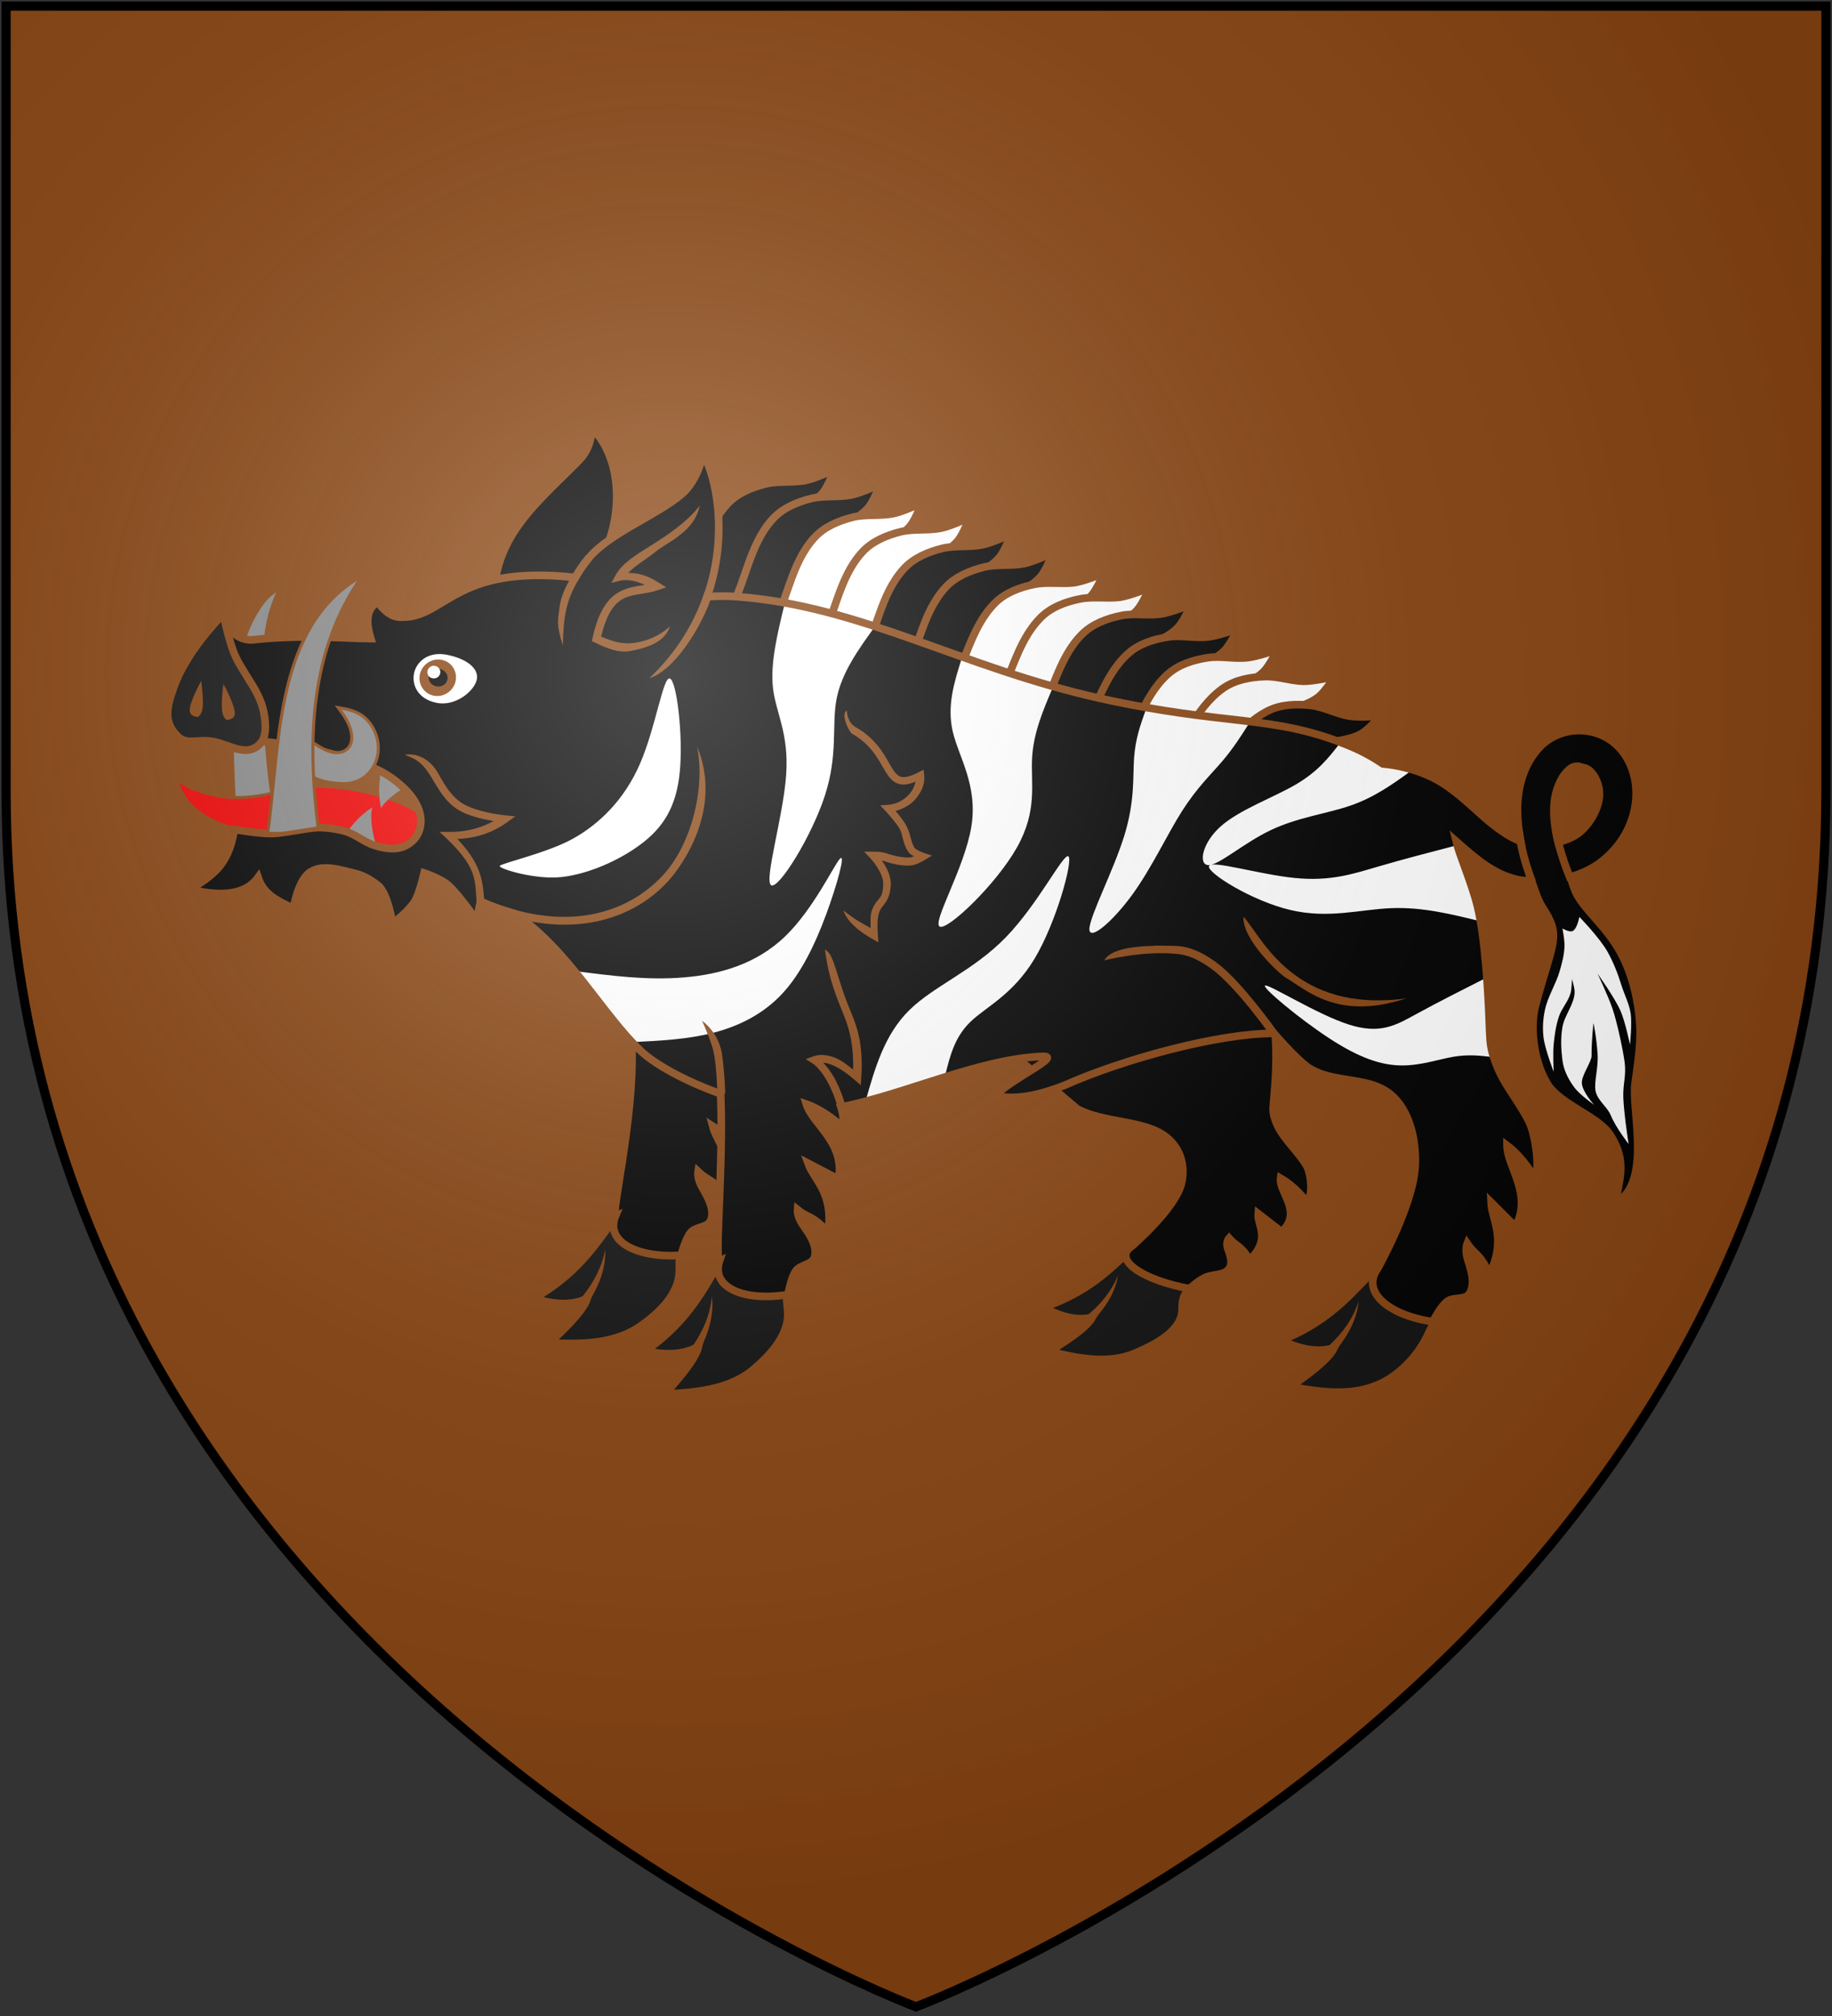 <?xml version="1.0" encoding="UTF-8"?>
<svg xmlns="http://www.w3.org/2000/svg" xmlns:xlink="http://www.w3.org/1999/xlink" width="600" height="660">
<rect width="100%" height="100%" fill="#333333" stroke="none"/>
<defs>
  <radialGradient id="rg" gradientUnits="userSpaceOnUse" cx="220" cy="220" r="405">
    <stop style="stop-color:#fff;stop-opacity:.3" offset="0"/>
    <stop style="stop-color:#fff;stop-opacity:.2" offset=".2"/>
    <stop style="stop-color:#666;stop-opacity:.1" offset=".6"/>
    <stop style="stop-color:#000;stop-opacity:.13" offset="1"/>
  </radialGradient>
  <path id="shield" d="m2,2v257c0,286 298,398 298,398c0,0 298-112 298-398V2z"/>
</defs>
<use id="shine" xlink:href="#shield" fill="#884411"/>
<g id="boar" style="fill:#000000;stroke:#884411;stroke-width:2.5;">
    <g>
        <path d="m 223.45,196.22 c 5.92,-10.09 6.76,-22.49 14.68,-31.12 3.24,-3.56 8,-5.53 12.67,-6.69 4.1,-0.99 8.75,-0.33 12.89,-1.09 3.35,-0.64 9.58,-3.58 9.58,-3.58 0,0 -2,5.42 -3.8,7.58 -3.31,4 -8.7,5.49 -12.45,9.11 -3.49,3.39 -6.6,6.83 -8.89,11.12 -3.3,6.21 -7.56,20.45 -7.56,20.45 l -19.14,-2.89 c 0,0 1.47,-1.98 2.02,-2.89 z"/>
        <path d="m 238.42,200.99 c 5.93,-10.1 6.77,-22.49 14.69,-31.12 3.25,-3.56 8,-5.54 12.67,-6.69 4.1,-0.99 8.76,-0.32 12.89,-1.11 3.36,-0.63 9.58,-3.56 9.58,-3.56 0,0 -2,5.42 -3.8,7.58 -3.31,4 -8.7,5.49 -12.45,9.11 -3.48,3.39 -6.6,6.83 -8.89,11.12 -3.3,6.21 -7.56,20.45 -7.56,20.45 l -19.14,-2.89 c 0,0 1.48,-1.98 2.01,-2.89 z"/>
        <path style="fill:#ffffff;" d="m 252.05,207.12 c 5.93,-10.09 6.77,-22.49 14.69,-31.13 3.25,-3.56 8,-5.52 12.67,-6.69 4.1,-0.99 8.76,-0.32 12.89,-1.09 3.36,-0.63 9.58,-3.58 9.58,-3.58 0,0 -2,5.43 -3.8,7.58 -3.31,4 -8.7,5.49 -12.45,9.12 -3.48,3.38 -6.6,6.82 -8.89,11.11 -3.3,6.21 -7.56,20.46 -7.56,20.46 l -19.12,-2.89 c 0,0 1.46,-1.99 1.99,-2.89 z"/>
        <path style="fill:#ffffff;" d="m 267.69,211.89 c 5.94,-10.09 6.78,-22.49 14.7,-31.13 3.24,-3.56 8,-5.54 12.67,-6.69 4.1,-0.99 8.75,-0.32 12.89,-1.11 3.35,-0.63 9.58,-3.55 9.58,-3.55 0,0 -2,5.42 -3.8,7.57 -3.31,4 -8.7,5.49 -12.45,9.12 -3.49,3.38 -6.6,6.82 -8.89,11.11 -3.3,6.21 -7.56,20.46 -7.56,20.46 l -19.14,-2.89 c 0,0 1.47,-1.99 2,-2.89 z"/>
        <path d="m 281.32,217.33 c 5.94,-10.09 6.78,-22.49 14.7,-31.13 3.24,-3.56 8,-5.54 12.67,-6.69 4.1,-0.99 8.75,-0.32 12.89,-1.11 3.35,-0.63 9.58,-3.56 9.58,-3.56 0,0 -2,5.43 -3.8,7.58 -3.31,4 -8.7,5.49 -12.45,9.12 -3.49,3.38 -6.6,6.82 -8.89,11.11 -3.3,6.21 -7.56,20.46 -7.56,20.46 l -19.12,-2.89 c 0,0 1.45,-1.99 1.98,-2.89 z"/>
        <path d="m 294.96,223.47 c 5.91,-10.09 6.75,-22.49 14.67,-31.13 3.25,-3.56 8,-5.52 12.67,-6.69 4.11,-0.99 8.76,-0.32 12.9,-1.09 3.35,-0.63 9.57,-3.58 9.57,-3.58 0,0 -2,5.43 -3.79,7.58 -3.32,4 -8.71,5.49 -12.45,9.12 -3.49,3.38 -6.61,6.82 -8.9,11.11 -3.3,6.21 -7.56,20.46 -7.56,20.46 l -19.12,-2.89 c 0,0 1.46,-1.99 2.01,-2.89 z"/>
        <path style="fill:#ffffff;" d="m 309.83,227.81 c 6.38,-9.82 7.79,-22.16 16.08,-30.44 3.42,-3.39 8.26,-5.15 12.96,-6.09 4.16,-0.82 8.78,0 12.93,-0.51 3.39,-0.48 9.73,-3.13 9.73,-3.13 0,0 -2.24,5.32 -4.14,7.38 -3.48,3.85 -8.94,5.1 -12.84,8.54 -3.64,3.23 -6.91,6.53 -9.39,10.7 -3.57,6.06 -8.48,20.1 -8.48,20.1 l -18.98,-3.75 c 0,0 1.55,-1.91 2.13,-2.8 z"/>
        <path style="fill:#ffffff;" d="m 324.82,232.58 c 6.37,-9.83 7.78,-22.16 16.07,-30.44 3.4,-3.4 8.24,-5.17 12.96,-6.09 4.14,-0.82 8.76,0 12.93,-0.53 3.39,-0.48 9.73,-3.11 9.73,-3.11 0,0 -2.24,5.32 -4.13,7.37 -3.49,3.85 -8.95,5.1 -12.85,8.55 -3.64,3.22 -6.91,6.52 -9.39,10.71 -3.59,6.05 -8.48,20.09 -8.48,20.09 l -18.98,-3.76 c 0,0 1.55,-1.92 2.14,-2.79 z"/>
        <path d="m 338.38,238.02 c 6.38,-9.82 7.76,-22.16 16.07,-30.44 3.41,-3.39 8.25,-5.15 12.97,-6.09 4.13,-0.82 8.75,0.17 12.93,-0.51 3.38,-0.48 9.73,-3.13 9.73,-3.13 0,0 -2.24,5.33 -4.14,7.38 -3.49,3.85 -8.95,5.1 -12.85,8.56 -3.64,3.21 -6.91,6.51 -9.38,10.68 -3.6,6.06 -8.49,20.1 -8.49,20.1 l -18.98,-3.75 c 0,0 1.56,-1.91 2.14,-2.8 z"/>
        <path d="m 351.97,243.7 c 6.81,-9.53 8.78,-21.79 17.45,-29.69 3.55,-3.23 8.46,-4.77 13.22,-5.49 4.17,-0.63 8.75,0.48 12.94,0 3.39,-0.33 9.85,-2.69 9.85,-2.69 0,0 -2.48,5.22 -4.46,7.2 -3.66,3.68 -9.17,4.67 -13.22,7.96 -3.78,3.04 -7.2,6.19 -9.87,10.26 -3.85,5.88 -9.39,19.68 -9.39,19.68 l -18.77,-4.6 c 0,0 1.64,-1.85 2.25,-2.7 z"/>
        <path style="fill:#ffffff;" d="m 364.9,250.5 c 6.83,-9.52 8.78,-21.8 17.45,-29.69 3.55,-3.23 8.46,-4.77 13.22,-5.49 4.19,-0.63 8.75,0.47 12.94,0 3.41,-0.34 9.87,-2.68 9.87,-2.68 0,0 -2.5,5.22 -4.48,7.18 -3.66,3.7 -9.17,4.69 -13.22,7.96 -3.78,3.06 -7.2,6.2 -9.87,10.27 -3.85,5.89 -9.37,19.69 -9.37,19.69 l -18.8,-4.62 c 0,0 1.65,-1.83 2.26,-2.68 z"/>
        <path style="fill:#ffffff;" d="m 379.68,252.93 c 7.85,-8.69 11.2,-20.64 20.71,-27.48 3.92,-2.82 8.96,-3.78 13.77,-3.95 4.22,-0.17 8.63,1.45 12.86,1.54 3.4,0 10.09,-1.54 10.09,-1.54 0,0 -3.06,4.89 -5.25,6.63 -4.07,3.24 -9.65,3.61 -14.04,6.38 -4.11,2.6 -7.87,5.34 -10.98,9.08 -4.5,5.41 -11.56,18.49 -11.56,18.49 l -18.15,-6.72 c 0,0 1.85,-1.64 2.55,-2.43 z"/>
        <path d="m 390.52,256.8 c 9.1,-7.39 14.21,-18.71 24.66,-24.03 4.29,-2.19 9.44,-2.38 14.21,-1.81 4.19,0.49 8.32,2.77 12.47,3.47 3.35,0.58 10.21,0 10.21,0 0,0 -3.76,4.38 -6.21,5.76 -4.49,2.58 -10.07,2.1 -14.84,4.17 -4.47,1.95 -8.59,4.09 -12.23,7.31 -5.27,4.67 -14.25,16.52 -14.25,16.52 l -16.89,-9.41 c 0,0 2.07,-1.33 2.87,-2 z"/>
    </g>
    <g>
        <path style="fill:#111111;" d="m 203.61,396.08 c -7.16,8.51 -12.05,19.39 -28.73,29.02 5.46,1.62 11.55,2.73 17.46,0 -1.5,4.53 -8.45,10.79 -12.28,14.52 12.35,0.73 22.17,-0.21 29.71,-5.49 5.46,-3.82 12.86,-10.3 12.71,-18.37 -0.17,-6.26 0.54,-13.84 7.09,-14.06 z"/>
        <path style="fill:#884411;stroke:none;" d="m 198.23,408.97 c -1.05,5.75 -3.78,10.86 -7.41,15.41 -0.19,0.22 -0.77,0.72 -1.35,1.03 -0.63,0.3 -1.28,0.46 -1.49,0.7 h 3.83 l -0.36,2.15 c 3.95,-5.57 7.12,-12.36 6.76,-19.2 v 0 0 z"/>
        <path style="fill:#111111;" d="m 237.42,410.78 c -6.41,9.19 -10.24,20.42 -26.03,31.51 5.61,1.16 11.81,1.71 17.41,-1.53 -1.07,4.64 -7.45,11.51 -10.91,15.57 12.37,-0.38 22.07,-2.21 29.04,-8.16 5.1,-4.31 11.96,-11.41 11,-19.43 -0.67,-6.24 -0.7,-13.8 5.81,-14.66 z"/>
        <path style="fill:#884411;stroke:none;" d="m 233.18,424.11 c -0.48,5.88 -2.73,11.23 -5.98,16.05 -0.17,0.23 -0.7,0.77 -1.25,1.1 -0.55,0.39 -1.18,0.63 -1.42,0.87 l 3.8,-0.44 -0.18,2.17 c 3.43,-5.92 5.94,-12.96 4.96,-19.75 z"/>
        <path style="fill:#111111;" d="m 373.49,406.56 c -8.16,6.52 -14.66,15.65 -31.76,21.45 4.7,2.49 10.11,4.66 16.04,3.26 -2.22,3.9 -9.76,8.38 -13.97,11.12 11.18,2.96 20.38,3.95 28.3,0.46 5.73,-2.51 15.34,-7.03 15.07,-14.59 -0.24,-6.84 5.25,-8.16 9.13,-11.64 z"/>
        <path style="fill:#884411;stroke:none;" d="m 366.15,417.47 c -2,5.08 -5.49,9.32 -9.66,12.83 -0.21,0.19 -0.84,0.51 -1.42,0.68 -0.65,0.19 -1.27,0.19 -1.51,0.38 l 3.56,0.63 -0.73,1.92 c 4.66,-4.4 8.84,-10.06 9.76,-16.44 z"/>
        <path style="fill:#111111;" d="m 452.09,413.98 c -8.33,7.51 -14.57,17.6 -32.46,24.85 5.23,2.4 11.11,4.31 17.32,2.43 -2.08,4.28 -9.85,9.54 -14.14,12.71 12.16,2.41 22.01,2.82 30.15,-1.42 5.93,-3.05 11.89,-9.1 15.07,-16.47 1.95,-4.31 5.97,-8.02 8.96,-12.98 z"/>
        <path style="fill:#884411;stroke:none;" d="m 444.96,426 c -1.8,5.63 -5.19,10.33 -9.44,14.3 -0.21,0.21 -0.88,0.6 -1.47,0.79 -0.62,0.26 -1.29,0.36 -1.56,0.53 l 3.8,0.43 -0.6,2.08 c 4.65,-4.99 8.69,-11.3 9.27,-18.13 z"/>
    </g>
    <path style="fill:#888888;stroke:none;" d="m 92.519,280.07 c -3.575,-14.04 -5.866,-30.71 -6.089,-45.03 -0.222,-14.33 -2.052,-27.75 4.036,-41.16 -0.94,0.72 -1.949,1.38 -2.753,2.29 -17.119,19.48 -9.355,63.09 -9.731,87.82 l 5.558,-1.08 z"/>
    <path style="fill:#ee0000;stroke-width:1;" d="m 144.13,272.29 c -4.94,-4.89 -6.33,-6.48 -12.74,-9.35 -9.75,-4.33 -26.4,-7.13 -36.58,-4.57 -10.398,2.58 -18.247,4.4 -29.894,0.45 -4.429,-1.53 -7.2,-3.82 -7.2,-3.82 3.061,10.55 11.287,14.04 20.967,17 l 5.165,7.05 53.602,1.88 z"/>
    <path style="fill:#888888;stroke:none;" d="m 125.42,250.02 c -0.8,2.35 -2.03,8.86 -0.56,14.63 0.72,-2.04 5.51,-5.95 9.8,-8.02 z"/>
    <path style="fill:#888888;stroke:none;" d="m 112.07,275.03 c 1.07,-2.23 4.85,-7.68 9.95,-10.71 -0.94,1.93 -0.29,8.14 1.25,12.62 z"/>
    <path d="m 163.77,211.29 c -7.43,-29.11 6.79,-41.78 22.45,-57.16 4.79,-4.72 6.65,-6.02 7.85,-13.71 4.36,4.31 7.3,11.27 7.82,19.32 1.19,17.26 -8.42,39.53 -38.12,51.55 z"/>
    <path d="m 206.97,343.47 c 0.65,23.41 -7.12,54.83 -5.26,54.26 -3.93,8.9 7.24,14.22 21.33,13.22 0,0 1.44,-5.48 3.23,-7.54 1.68,-1.9 5.54,-1.52 6.49,-3.85 1.43,-3.43 -0.91,-7.57 -2.78,-10.79 -1.76,-3.01 -1.36,-5.25 -1.36,-5.25 3.66,3.47 4.44,2 9.3,8.25 3.1,-12.59 -3.04,-17.4 -4.52,-23.09 l 9.55,6.14 c 3.26,-11.77 -6.89,-18.59 -8.35,-25.43 3.08,1.42 6.62,3.83 11.08,8.34 0.69,-1.45 0.72,-3.81 0.18,-6.39 0,0 -0.69,-5.42 -1.75,-7.92 -1.35,-3.23 -5.81,-8.79 -5.81,-8.79 6.17,0 9.69,2.6 13.76,7.15 0,0 1.3,-7.32 1,-11 -0.43,-5.39 -2.6,-10.5 -4.01,-15.73 -1.88,-7.03 -5.88,-21.07 -5.88,-21.07 l -46.28,18.23 c 8.88,10.45 9.75,18.31 10.11,31.26 z" />
    <path d="m 352.78,363 c 8.75,4.79 22.02,3.58 29.19,9.25 5.2,4.14 6.17,10.18 4.96,15.21 -1.97,8.24 -16.2,20.5 -16.2,20.5 -6.8,4.57 4.31,11.34 18.85,13.92 0,0 3.22,-3.02 5.7,-3.88 2.29,-0.79 4.66,-0.6 6.37,-1.78 2.54,-1.78 1.36,-4.96 0.5,-7.35 -0.82,-2.24 0.36,-3.52 0.36,-3.52 2.58,2.95 3.85,2.24 6.75,7.16 7.15,-7.03 2.48,-11.37 2.81,-15.2 l 7.68,5.95 c 7.06,-6.5 -1.01,-13 -0.33,-17.53 2.69,1.57 5.48,3.86 8.55,7.64 2.09,-1.28 1.68,-9.09 -0.29,-12.14 -3.9,-6.04 -8.6,-9.28 -10.38,-15.65 -0.54,-1.93 -0.32,-3.38 0,-6.87 0.6,-6.76 1.2,-17.82 -0.37,-24.56 -1.73,-7.29 -4.67,-14.9 -11.38,-21.12 l -72.44,33.33 z" />
    <path style="stroke:none;" d="m 230.31,148.73 c 0,0 -1.73,8.47 -6.91,12.93 -8.09,6.99 -23.57,12.71 -30.46,20.9 -1.9,2.27 -3.37,4.48 -4.5,6.51 -40.55,-4.55 -42.6,14.04 -57.92,12.95 -3.8,-0.27 -6.84,-4.98 -6.84,-4.98 -1.28,1.1 -5.05,2.98 -2.24,12.03 -7.61,0 -22.696,-1.46 -39.268,0.46 -6.413,-0.38 -7.73,-5.2 -9.047,-8.59 -2.548,2.86 -12.177,12.67 -16.196,23.95 -2.428,6.78 -3.505,11.33 1.129,16.04 3.113,3.14 6.567,0.87 11.749,1.81 5.558,1.01 11.441,5.69 15.871,0.17 0,-0.17 0.171,-0.17 0.171,-0.26 12.399,1.56 31.961,4.96 41.851,11.65 4.85,3.28 10.04,8.45 10.14,14.31 0,3.7 -1.68,6.55 -4.96,8.25 -3.01,1.54 -6.7,0.99 -9.95,0 -3.89,-1.15 -6.14,-3.63 -10.04,-4.76 -2.43,-0.71 -6.83,-1.33 -9.36,-1.13 -4.324,0.36 -9.13,1.53 -13.457,1.87 -4.207,0.34 -13.322,-1.28 -13.322,-1.28 -2.001,12.77 -8.175,15.25 -14.263,19.71 3.762,0.71 16.298,3.99 22.027,-4 1.779,5.37 5.866,7.44 11.595,10.11 0,0 1.385,-9.25 5.56,-11.92 4.26,-2.74 10.24,-0.51 15.17,0.63 2.41,0.57 5.71,2.62 7.54,4.28 2.58,3.33 3.27,7.9 4.33,11.92 0,0 5.57,-4.38 7.26,-7.42 1.49,-2.69 2.95,-9.08 2.95,-9.08 0,0 5.32,1.79 7.74,3.89 3.53,3.03 9.41,11.55 9.41,11.55 l 1.28,-6.11 c 3.87,1.7 7.6,2.98 11.22,3.97 17.65,11.89 28.72,33.09 41.32,45 4.41,4.17 14.09,9.74 26.13,14 1.01,23.38 -2.12,55.22 -0.32,54.51 -3.1,9.21 8.46,13.51 22.4,11.22 0,0 0.94,-5.6 2.57,-7.8 1.47,-2.02 5.33,-1.99 6.08,-4.38 1.1,-3.54 -1.59,-7.51 -3.74,-10.54 -2.02,-2.82 -1.81,-5.08 -1.81,-5.08 3.93,3.13 4.6,1.56 9.98,7.34 1.97,-12.81 -4.58,-17.03 -6.56,-22.56 l 10.03,5.24 c 2.19,-12.03 -8.49,-17.91 -10.56,-24.58 3.19,1.11 6.91,3.22 11.75,7.32 0.58,-1.5 0.41,-3.85 -0.43,-6.36 20.86,-4.05 45.54,-15.89 66.17,-16.57 6.43,-0.21 -10.45,7.35 -15.67,12.93 5.57,1.01 11.97,0.75 22.76,-3.48 19.24,-8.56 50.28,-17.01 68.53,-16.99 0,0 7.05,8.24 10.89,10.91 8.86,6.12 21.09,2.49 28.6,10.21 5.45,5.61 7.2,14.67 6.79,22.49 -0.69,12.8 -12.25,33.34 -12.25,33.34 -5.71,7.87 4.06,15.45 18.01,17.43 0,0 2.57,-5.04 4.77,-6.67 2.02,-1.5 5.73,-0.34 7.15,-2.41 2.12,-3.06 0.72,-7.58 -0.43,-11.12 -1.06,-3.3 -0.2,-5.4 -0.2,-5.4 2.82,4.17 3.9,2.89 7.32,10 5.69,-11.64 0.72,-17.64 0.48,-23.51 l 8.02,8 c 5.68,-10.81 -2.79,-19.6 -2.79,-26.61 2.74,2.04 5.7,5.18 9.1,10.54 1.78,-2.23 0.29,-14.13 -1.98,-18.49 -4.52,-8.69 -9.36,-12.96 -11.93,-22.4 -0.78,-2.89 -0.8,-5.12 -1,-10.47 -0.41,-10.36 -1.42,-27.31 -3.85,-37.37 -1.85,-7.61 -5.97,-16.95 -7.01,-21.38 6.56,5.8 12.62,11.12 20.74,12.68 1.3,0.25 2.67,0.27 4,0.37 1.1,2.91 1.87,5.97 3.47,8.45 6.45,9.87 3.56,10.78 -2.18,32.17 -1.73,6.48 -1.03,17.53 3.84,25.7 3.97,6.64 16.34,10.59 20.32,16.35 6.76,9.8 2.26,16.76 2.34,22.51 11.62,-6.74 4.88,-30.3 6.09,-39.01 0.87,-6.19 1.99,-13.49 1.56,-19.51 -0.5,-7.13 -2.11,-14.64 -5.34,-21.38 -4.84,-10.07 -12.96,-15.65 -15.71,-21.75 -0.72,-1.59 -1.12,-3.25 -1.77,-4.86 3.34,-1.01 6.59,-2.38 9.46,-4.45 6.71,-4.82 11.43,-12.5 12.08,-21 0.7,-8.98 -3.53,-18.18 -12.25,-21.38 -1.86,-0.68 -3.71,-1.04 -5.56,-1.11 -5.5,-0.24 -10.6,2.07 -13.83,5.56 -4.31,4.64 -6.33,10.57 -6.95,16.25 -0.54,4.94 0,9.78 0.86,14.47 -3.58,-1.3 -7.71,-4.13 -12.25,-8.13 -5.28,-4.65 -10.79,-10.19 -17.85,-13.35 -5.2,-2.33 -10.35,-3.44 -15.02,-3.9 -3.26,-2.19 -6.73,-4.11 -10.57,-5.72 -25.15,-10.58 -40.07,-6.46 -81.73,-15.66 -45.71,-10.09 -78.43,-30.32 -119.16,-33.35 -1.9,-0.17 -3.95,-0.19 -6.16,-0.17 -1.2,0 -2.48,0.17 -3.73,0.17 7.01,-20.08 3.03,-39.22 -1.28,-46.65 z m 285.91,102.18 c 0.82,0 1.83,0.18 3.22,0.64 2.17,0.8 4.72,4.87 4.37,9.25 -0.32,4.26 -3.42,9.54 -7.11,12.19 -1.74,1.25 -4.04,2.14 -6.41,2.77 -1.1,-4.61 -1.7,-9.15 -1.22,-13.4 0.38,-3.56 2.02,-7.51 3.85,-9.46 0.91,-0.98 1.61,-1.63 2.57,-1.88 0.22,0 0.47,-0.17 0.73,-0.17 z"/>
    <path style="fill:#ffffff;stroke:none;" d="m 461.93,252.53 c -5.88,4.24 -11.72,8.45 -19.53,11.17 -7.81,2.71 -17.29,3.83 -26.17,8.05 -8.88,4.21 -16.87,11.41 -20.35,11.47 -3.48,0.1 -2.37,-7.01 3.78,-12.56 6.16,-5.55 17.32,-9.51 24.67,-13.79 7.34,-4.29 10.95,-8.95 14.54,-13.6 m -29.56,-6.82 c -2.67,4.24 -5.33,8.46 -9.03,12.79 -3.69,4.33 -8.28,8.63 -13.17,16.32 -4.89,7.7 -9.94,18.63 -16.32,27.4 -6.39,8.77 -14.07,15.34 -14,11.15 0.1,-4.19 7.87,-19.05 11.42,-30.49 3.54,-11.45 2.77,-19.32 3.22,-25.58 0.45,-6.26 2.14,-10.94 3.82,-15.61 m 102.02,44.27 c -8.89,2.31 -17.76,4.61 -26.02,7.03 -8.25,2.42 -15.64,4.88 -27.32,3.69 -11.68,-1.18 -27.41,-6.01 -28,-3.85 -0.59,2.17 13.98,11.32 26.57,14.32 12.59,3 23.04,-0.18 33.18,-0.58 10.14,-0.41 19.83,1.99 29.38,4.36 m -140.28,-76.54 c -3.17,7.43 -6.33,14.84 -6.76,23.1 -0.44,8.27 1.86,17.13 -4.97,29.23 -6.82,12.1 -22.69,27.22 -25.28,25.89 -2.59,-1.34 8.14,-19.13 10.35,-32.69 2.22,-13.55 -4.14,-22.79 -6.09,-31.19 -1.94,-8.4 0.48,-16.1 2.9,-23.77 m -28.18,-10.85 c -5.55,7.66 -11.09,15.31 -12.76,23.95 -1.66,8.64 0.57,18.03 -3.8,31.57 -4.37,13.55 -15.31,31.02 -17.65,29.42 -2.35,-1.61 3.94,-22.3 4.93,-35.99 0.99,-13.7 -3.35,-20.32 -4.3,-28.5 -0.95,-8.18 1.48,-18.08 3.89,-27.93 m 230.11,122.53 c -8.23,4.16 -16.43,8.31 -23.18,12.01 -6.76,3.69 -11.89,6.83 -22.28,3.49 -10.4,-3.34 -25.91,-13.14 -27.34,-12.76 -1.43,0.37 11.25,10.95 21.13,17.38 9.87,6.43 16.94,8.7 23.36,8.78 6.42,0.1 12.32,-2.03 17.24,-2.85 4.92,-0.82 8.82,-0.35 12.66,0.11 m -205.28,14.41 c 3.11,-10.9 6.21,-21.77 14.31,-29.75 8.09,-7.98 20.93,-12.86 31.63,-23.87 10.7,-11 19.04,-27.95 20.53,-26.47 1.48,1.48 -3.93,21.41 -11.05,33.36 -7.13,11.94 -15.96,15.82 -21.1,20.81 -5.14,4.98 -6.65,11.11 -8.19,17.31 m -120.86,-33.9 c 11.67,1.51 23.29,3.01 35.19,2.03 11.91,-0.98 23.78,-4.4 33.14,-13.38 9.37,-8.99 16.06,-23.45 18.01,-25.48 1.94,-2.02 -0.87,8.39 -4.53,18.27 -3.66,9.88 -8.19,19.24 -14.31,25.85 -6.13,6.61 -13.96,10.59 -22.48,12.82 -8.53,2.22 -17.71,2.66 -26.74,3.1 m -19.4,-66.59 c 8.42,-4.68 16.79,-12.56 22,-24.6 5.2,-12.04 7.51,-28.48 9.74,-27.86 2.23,0.62 4.4,18.56 3.28,30.44 -1.11,11.88 -5.68,18.5 -12.72,23.79 -7.03,5.29 -17.1,9.74 -25.84,10.76 -8.73,1.02 -20.78,-2.74 -20.43,-3.61 0.35,-0.87 15.56,-4.23 23.97,-8.92 z"/>
    <path style="fill:#ffffff;stroke:none;" d="m 511.71,303.95 c 0,0 2.27,1.35 3.31,0.87 1.56,-0.72 2.23,-4.65 2.23,-4.65 0,0 6.7,6.86 9.28,11.51 1.76,3.14 3.39,7.18 4.43,10.64 0.96,3.19 2.62,6.2 3.1,9.5 0.49,3.37 -0.22,10.2 -0.22,10.2 0,0 -1.56,-7.56 -3.1,-11.07 -1.92,-4.38 -7.52,-12.18 -7.52,-12.18 0,0 3.36,7.03 4.89,11.46 1.42,4.14 3.37,13.07 3.96,17.41 0.62,4.54 -0.59,7.15 -0.42,11.74 0.22,5.47 1.74,15.16 1.74,15.16 0,0 -4.21,-5.42 -5.76,-9.23 -1.25,-3.06 -4.38,-4.91 -5.06,-8.12 -0.6,-2.79 0.97,-7.7 0.66,-12.11 -0.37,-5.63 -1.35,-10.16 -1.35,-10.16 0,0 -0.68,6.05 -0.63,10.77 0,1.95 -3.34,6.42 -3.18,8.91 0.17,2.89 4.03,7.12 4.03,7.12 0,0 -4.73,-3.29 -6.58,-5.83 -1.93,-2.65 -3.4,-5.54 -3.81,-8.79 -0.45,-3.58 -0.62,-7.29 0,-10.85 0.68,-3.86 3.67,-7.15 3.98,-11.06 0.17,-1.58 -0.89,-4.65 -0.89,-4.65 0,0 0,3.16 -0.44,4.65 -0.77,2.7 -2.86,4.87 -3.77,7.52 -1,3 -1.47,6.16 -1.76,9.31 -0.27,2.92 0,8.84 0,8.84 0,0 -2.85,-7.39 -3.32,-11.29 -0.35,-2.92 -0.17,-5.95 0.45,-8.84 0.92,-4.48 3.59,-8.45 4.86,-12.84 0.73,-2.54 1.43,-5.12 1.55,-7.75 0.17,-2.07 -0.66,-6.19 -0.66,-6.19 z"/>
    <path style="fill:none;" d="m 230.31,148.73 c 0,0 -1.73,8.47 -6.91,12.93 -8.09,6.99 -23.57,12.71 -30.46,20.9 -1.9,2.27 -3.37,4.48 -4.5,6.51 -40.55,-4.55 -42.6,14.04 -57.92,12.95 -3.8,-0.27 -6.84,-4.98 -6.84,-4.98 -1.28,1.1 -5.05,2.98 -2.24,12.03 -7.61,0 -22.696,-1.46 -39.268,0.46 -6.413,-0.38 -7.73,-5.2 -9.047,-8.59 -2.548,2.86 -12.177,12.67 -16.196,23.95 -2.428,6.78 -3.505,11.33 1.129,16.04 3.113,3.14 6.567,0.87 11.749,1.81 5.558,1.01 11.441,5.69 15.871,0.17 0,-0.17 0.171,-0.17 0.171,-0.26 12.399,1.56 31.961,4.96 41.851,11.65 4.85,3.28 10.04,8.45 10.14,14.31 0,3.7 -1.68,6.55 -4.96,8.25 -3.01,1.54 -6.7,0.99 -9.95,0 -3.89,-1.15 -6.14,-3.63 -10.04,-4.76 -2.43,-0.71 -6.83,-1.33 -9.36,-1.13 -4.324,0.36 -9.13,1.53 -13.457,1.87 -4.207,0.34 -13.322,-1.28 -13.322,-1.28 -2.001,12.77 -8.175,15.25 -14.263,19.71 3.762,0.71 16.298,3.99 22.027,-4 1.779,5.37 5.866,7.44 11.595,10.11 0,0 1.385,-9.25 5.56,-11.92 4.26,-2.74 10.24,-0.51 15.17,0.63 2.41,0.57 5.71,2.62 7.54,4.28 2.58,3.33 3.27,7.9 4.33,11.92 0,0 5.57,-4.38 7.26,-7.42 1.49,-2.69 2.95,-9.08 2.95,-9.08 0,0 5.32,1.79 7.74,3.89 3.53,3.03 9.41,11.55 9.41,11.55 l 1.28,-6.11 c 3.87,1.7 7.6,2.98 11.22,3.97 17.65,11.89 28.72,33.09 41.32,45 4.41,4.17 14.09,9.74 26.13,14 1.01,23.38 -2.12,55.22 -0.32,54.51 -3.1,9.21 8.46,13.51 22.4,11.22 0,0 0.94,-5.6 2.57,-7.8 1.47,-2.02 5.33,-1.99 6.08,-4.38 1.1,-3.54 -1.59,-7.51 -3.74,-10.54 -2.02,-2.82 -1.81,-5.08 -1.81,-5.08 3.93,3.13 4.6,1.56 9.98,7.34 1.97,-12.81 -4.58,-17.03 -6.56,-22.56 l 10.03,5.24 c 2.19,-12.03 -8.49,-17.91 -10.56,-24.58 3.19,1.11 6.91,3.22 11.75,7.32 0.58,-1.5 0.41,-3.85 -0.43,-6.36 20.86,-4.05 45.54,-15.89 66.17,-16.57 6.43,-0.21 -10.45,7.35 -15.67,12.93 5.57,1.01 11.97,0.75 22.76,-3.48 19.24,-8.56 50.28,-17.01 68.53,-16.99 0,0 7.05,8.24 10.89,10.91 8.86,6.12 21.09,2.49 28.6,10.21 5.45,5.61 7.2,14.67 6.79,22.49 -0.69,12.8 -12.25,33.34 -12.25,33.34 -5.71,7.87 4.06,15.45 18.01,17.43 0,0 2.57,-5.04 4.77,-6.67 2.02,-1.5 5.73,-0.34 7.15,-2.41 2.12,-3.06 0.72,-7.58 -0.43,-11.12 -1.06,-3.3 -0.2,-5.4 -0.2,-5.4 2.82,4.17 3.9,2.89 7.32,10 5.69,-11.64 0.72,-17.64 0.48,-23.51 l 8.02,8 c 5.68,-10.81 -2.79,-19.6 -2.79,-26.61 2.74,2.04 5.7,5.18 9.1,10.54 1.78,-2.23 0.29,-14.13 -1.98,-18.49 -4.52,-8.69 -9.36,-12.96 -11.93,-22.4 -0.78,-2.89 -0.8,-5.12 -1,-10.47 -0.41,-10.36 -1.42,-27.31 -3.85,-37.37 -1.85,-7.61 -5.97,-16.95 -7.01,-21.38 6.56,5.8 12.62,11.12 20.74,12.68 1.3,0.25 2.67,0.27 4,0.37 1.1,2.91 1.87,5.97 3.47,8.45 6.45,9.87 3.56,10.78 -2.18,32.17 -1.73,6.48 -1.03,17.53 3.84,25.7 3.97,6.64 16.34,10.59 20.32,16.35 6.76,9.8 2.26,16.76 2.34,22.51 11.62,-6.74 4.88,-30.3 6.09,-39.01 0.87,-6.19 1.99,-13.49 1.56,-19.51 -0.5,-7.13 -2.11,-14.64 -5.34,-21.38 -4.84,-10.07 -12.96,-15.65 -15.71,-21.75 -0.72,-1.59 -1.12,-3.25 -1.77,-4.86 3.34,-1.01 6.59,-2.38 9.46,-4.45 6.71,-4.82 11.43,-12.5 12.08,-21 0.7,-8.98 -3.53,-18.18 -12.25,-21.38 -1.86,-0.68 -3.71,-1.04 -5.56,-1.11 -5.5,-0.24 -10.6,2.07 -13.83,5.56 -4.31,4.64 -6.33,10.57 -6.95,16.25 -0.54,4.94 0,9.78 0.86,14.47 -3.58,-1.3 -7.71,-4.13 -12.25,-8.13 -5.28,-4.65 -10.79,-10.19 -17.85,-13.35 -5.2,-2.33 -10.35,-3.44 -15.02,-3.9 -3.26,-2.19 -6.73,-4.11 -10.57,-5.72 -25.15,-10.58 -40.07,-6.46 -81.73,-15.66 -45.71,-10.09 -78.43,-30.32 -119.16,-33.35 -1.9,-0.17 -3.95,-0.19 -6.16,-0.17 -1.2,0 -2.48,0.17 -3.73,0.17 7.01,-20.08 3.03,-39.22 -1.28,-46.65 z m 285.91,102.18 c 0.82,0 1.83,0.18 3.22,0.64 2.17,0.8 4.72,4.87 4.37,9.25 -0.32,4.26 -3.42,9.54 -7.11,12.19 -1.74,1.25 -4.04,2.14 -6.41,2.77 -1.1,-4.61 -1.7,-9.15 -1.22,-13.4 0.38,-3.56 2.02,-7.51 3.85,-9.46 0.91,-0.98 1.61,-1.63 2.57,-1.88 0.22,0 0.47,-0.17 0.73,-0.17 z"/>
    <path style="fill:#884411;stroke:none;" d="m 191.93,181.75 c -1.95,2.33 -3.43,4.59 -4.6,6.67 0,0 0,0 0,0 -1.96,3.39 -3.64,6.88 -4.05,10.16 -0.58,4.55 -1.15,5.71 1.06,12.73 0.22,-9.82 1.06,-14.56 5.18,-21.66 v 0 c 1.1,-1.96 2.48,-4.1 4.33,-6.29 z m 38.86,11.92 c -3.13,9.6 -8.77,19.48 -18.18,28.43 9.92,-3.27 19.17,-21.31 20.64,-27.62 z m 46.65,38.96 c -2.39,0.87 0.72,7.07 1.56,7.53 6.58,3.74 8.7,8.65 10.94,12.34 1.13,1.85 2.35,3.49 4.38,4.13 1.54,0.46 3.42,0.17 5.56,-0.76 -0.31,1.34 -0.87,2.77 -2.02,4.07 -1.71,1.9 -4.12,3.32 -6.84,3.53 l -2.73,0.2 1.88,1.99 c 0,0 0.83,0.92 1.86,2.13 1.03,1.24 2.22,2.77 2.72,3.75 1.04,2 0.96,5.2 3.06,7.75 0.45,0.54 1.01,0.71 1.54,1.01 -0.34,0.17 -0.8,0.35 -0.96,0.37 -2.31,0.28 -5.5,-0.44 -7.97,-1.28 -1.84,-0.63 -4.38,-0.58 -4.38,-0.58 h -3.04 l 2.09,2.19 c 0,0 1.07,1.13 2.13,2.78 1.07,1.65 2.06,3.77 2.04,5.44 0,4.07 -0.97,4.42 -2.26,6.11 -0.63,0.84 -1.31,1.96 -1.71,3.68 -0.25,1.12 -0.17,3.06 -0.17,4.8 -3.95,-2.21 -4.5,-2.38 -8.87,-5.71 1.11,3.35 4.53,6.5 9.4,9.25 l 2.04,1.16 -0.17,-2.34 c -0.23,-3.2 -0.18,-5.27 0.2,-6.63 0.31,-1.36 0.72,-1.99 1.23,-2.67 1.05,-1.37 2.72,-3.01 2.79,-7.6 0,-2.6 -1.27,-5.04 -2.46,-6.89 -0.24,-0.37 -0.26,-0.31 -0.48,-0.63 0.31,0 0.53,0 0.75,0.17 2.65,0.89 6.02,1.74 9.08,1.39 1.03,-0.18 1.97,-0.57 2.77,-0.96 0.82,-0.41 1.46,-0.81 1.46,-0.81 l 2.39,-1.45 -2.67,-0.85 c 0,0 -0.58,-0.23 -1.28,-0.53 -0.7,-0.31 -1.49,-0.83 -1.61,-0.96 -1.31,-1.61 -1.35,-4.48 -2.77,-7.27 -0.72,-1.4 -1.93,-2.94 -2.99,-4.23 -0.36,-0.42 -0.36,-0.41 -0.65,-0.75 2.51,-0.7 4.8,-1.93 6.41,-3.73 2.09,-2.34 3.32,-5.21 3,-7.91 l -0.21,-1.87 -1.66,0.86 c -3.03,1.55 -4.75,1.76 -5.83,1.43 -1.06,-0.32 -1.9,-1.28 -2.94,-2.99 -2.07,-3.42 -4.59,-9.17 -11.85,-13.25 -2.76,-1.54 -2.84,-5.29 -2.84,-5.29 z m -49.17,11.65 c 2.83,13.58 -1.76,32.17 -11.21,42.33 -12.04,12.91 -32.65,19 -59.23,7.37 l -1.01,2.36 c 27.33,11.95 49.51,5.9 62.1,-7.97 4.28,-4.71 17.99,-23.38 9.35,-44.09 z m 178.99,55.8 c -0.53,7.48 11.84,18.83 13.74,19.93 6.8,3.91 16.88,14.31 39.59,6.84 -18.37,2.46 -30.03,-2.45 -38,-8.83 -7.96,-6.36 -12.01,-14.16 -15.33,-17.94 z m -29.29,9.56 c -6.65,0.17 -14.26,1.05 -16.3,4.76 0,0 13.37,-3.44 24.7,-1.99 3.86,0.5 7.62,2.69 10.94,5.18 3.64,2.76 8.47,8.15 12.25,12.83 3.78,4.7 6.56,8.67 6.56,8.67 v 0 0 c 0,0 1.82,2.07 4.07,4.48 2.26,2.43 4.98,5.17 7.12,6.64 l 1.43,-2.09 c -1.71,-1.18 -4.46,-3.93 -6.68,-6.31 -2.19,-2.32 -3.85,-4.27 -3.9,-4.33 0,0 0,0 0,0 0,0 -2.82,-3.98 -6.62,-8.7 -3.83,-4.75 -8.6,-10.24 -12.67,-13.31 -3.49,-2.63 -7.6,-5.07 -12.18,-5.67 -1.47,-0.17 -3.56,-0.17 -5.93,-0.21 -0.89,0 -1.83,0 -2.79,0 z m -107.8,1.18 c 1.36,10.47 4.13,16.28 6.26,21.69 1.92,4.85 3.13,9.85 3,17.65 -1.87,-1.44 -3.7,-2.93 -5.51,-3.7 -2.57,-1.09 -5.15,-1.47 -7.54,-0.65 l -2.52,0.93 2.24,1.38 c 1.42,0.89 3.24,3.11 4.78,5.82 1.52,2.72 2.77,5.88 3.47,8.67 l 2.51,-0.6 c -0.77,-3.06 -2.1,-6.43 -3.74,-9.36 -1.05,-1.84 -2.24,-3.37 -3.48,-4.7 1.01,0 2.09,0.36 3.25,0.86 2.18,0.94 4.55,2.58 7.07,4.77 l 1.96,1.71 0.17,-2.64 c 0.62,-9.93 -1,-15.63 -3.31,-21.1 -5.15,-12.23 -5.39,-19.03 -8.61,-20.73 z m -40.19,23.45 c 0.88,2.02 3.39,7.64 3.96,11.24 0.58,3.6 0.85,7.96 1.02,12.65 l 2.57,-0.17 c -0.17,-4.75 -0.52,-9.17 -1.08,-12.93 -0.82,-5.42 -4.17,-9.15 -6.47,-10.86 z m -0.83,-168.75 c -4.11,5.43 -10.54,9.63 -15.53,12.8 -5.01,3.16 -9.66,5.83 -11.97,9.93 l -1.44,2.57 2.82,-0.69 c 2.19,-0.51 4.79,-0.17 8.13,1.34 -2.47,0.39 -5.02,0.75 -7.65,1.96 -3.97,1.87 -7.44,6.06 -9.46,15.52 l -0.2,0.95 0.9,0.43 c 3.7,1.73 7.67,3.61 11.8,2.77 4.25,-0.84 10.95,-2.31 12.9,-8.07 -4.33,3.97 -9.46,5.35 -13.05,5.56 -3.23,0.2 -6.34,-0.79 -9.51,-2.19 1.92,-8.09 4.64,-11.19 7.7,-12.61 3.2,-1.5 7.13,-1.23 11.11,-2.66 l 2.47,-0.86 -2.21,-1.4 c -4.27,-2.75 -7.42,-3.32 -10.19,-3.3 2.17,-2.38 5.54,-4.19 9.18,-7.12 3.83,-3.07 12.57,-6.44 14.2,-14.93 z m -96.63,81.55 c 3.23,1.3 3.69,1.59 5.05,2.7 1.35,1.11 2.46,2.7 3.57,4.5 2.24,3.55 4.38,8.03 8.98,10.89 2.73,1.69 7.04,2.87 11.54,3.64 -5.11,2.81 -10.26,3.61 -14.41,3.53 h -3.32 l 2.41,2.24 c 11.17,10.65 8.82,14.84 9.93,21.65 l 2.52,-0.38 c -0.92,-5.64 0.22,-11.47 -8.98,-21.17 4.91,-0.24 10.6,-1.39 16.25,-5.46 l 2.72,-1.96 -3.32,-0.33 c -5.53,-0.56 -11.15,-2.12 -13.94,-3.85 -3.88,-2.39 -5.99,-6.34 -8.17,-10.15 -2.52,-4.33 -6.73,-6.54 -10.83,-5.8 z m 366.15,24.32 -2.56,0.32 c 0.68,6.14 2.41,11.99 4.48,17.48 l 2.41,-0.91 c -2.03,-5.35 -3.66,-11.05 -4.33,-16.89 z m 12.18,0.17 -2.56,0.37 c 0.87,5.49 2.75,11.12 5.02,16.61 l 2.36,-0.96 c -2.22,-5.37 -4,-10.82 -4.82,-16.02 z"/>
    <path style="fill:#888888;stroke-width:1;" d="m 97.41,251.24 c 6.12,4.54 9.54,4.94 13.9,5.28 10.85,0.87 15.77,-10.6 10.38,-18.95 -2.18,-3.33 -4.95,-5.01 -10.92,-5.93 2.99,3.96 4.08,6.39 4.37,8.74 0.52,4.03 -1.94,6.44 -5.81,5.96 -3.04,-0.39 -5.81,-2.71 -10.176,-5.26 z"/>
    <path style="fill:#888888;stroke-width:1;" d="m 104.2,271.06 c -1.76,-14.21 -2.5,-28.71 -0.63,-42.67 1.88,-13.97 6.29,-27.4 14.79,-39.45 -1.09,0.53 -2.26,1.07 -3.27,1.79 -25.359,17.53 -23.426,55.12 -27.462,82.11 h 4.651 z"/>
    <g style="stroke:none;">
        <path style="fill:#ffffff;" d="m 135.6,220.42 c -0.77,3.75 1.18,8.43 7.4,9.68 6.23,1.25 12.4,-3.9 13.16,-7.64 0.76,-3.71 -3.49,-6.84 -9.74,-8.09 -6.22,-1.25 -10.05,2.32 -10.82,6.05 z"/>
        <path style="fill:#884411;" d="m 137.69,220.15 a 5.909,6.058 45.03 0 0 3.79,7.45 5.909,6.058 45.03 0 0 7.56,-3.98 5.909,6.058 45.03 0 0 -3.8,-7.46 5.909,6.058 45.03 0 0 -7.55,3.99 z"/>
        <path style="fill:#000000;" d="m 144.39,219.09 c 1.52,0.46 2.6,2.03 2.07,3.67 -0.55,1.66 -2.36,2.33 -3.88,1.85 -1.56,-0.48 -2.57,-1.95 -2,-3.64 0.54,-1.69 2.25,-2.36 3.81,-1.88 z"/>
        <path style="fill:#ffffff;" d="m 142.73,218.06 c 1.04,0.33 1.76,1.44 1.39,2.6 -0.4,1.18 -1.65,1.68 -2.69,1.35 -1.06,-0.32 -1.74,-1.37 -1.35,-2.58 0.39,-1.2 1.57,-1.69 2.65,-1.37 z"/>
    </g>
    <g>
        <path style="fill:#111111;" d="m 85.627,242.91 c 2.035,-2.53 1.231,-8.05 0.427,-11.2 -1.83,-6.72 -7.439,-12.35 -9.782,-18.9 -1.881,-5.35 -3.13,-11.88 -3.13,-11.88 -2.548,2.85 -12.125,12.68 -16.195,23.96 -2.395,6.8 -3.472,11.35 1.111,16.05 3.13,3.17 6.55,0.89 11.783,1.83 5.524,1.01 11.356,5.66 15.786,0.17 z"/>
        <path style="fill:#884411;stroke:#111111;" d="m 72.475,220.27 c 0,0 -1.83,9.93 -0.752,13.73 0.393,1.47 1.539,3.16 2.993,2.92 3.283,-0.53 3.813,-2.59 3.198,-5.07 -0.838,-3.56 -4.071,-9.53 -5.439,-11.58 z m -5.883,-0.98 c 0,0 1.847,9.92 0.787,13.74 -0.462,1.47 -1.522,3.16 -2.976,2.92 -3.284,-0.51 -3.899,-2.58 -3.301,-5.08 0.838,-3.56 4.122,-9.53 5.49,-11.58 z"/>
    </g>
</g>
<use id="shine" xlink:href="#shield" fill="url(#rg)" stroke="#000" stroke-width="3"/>
</svg>
